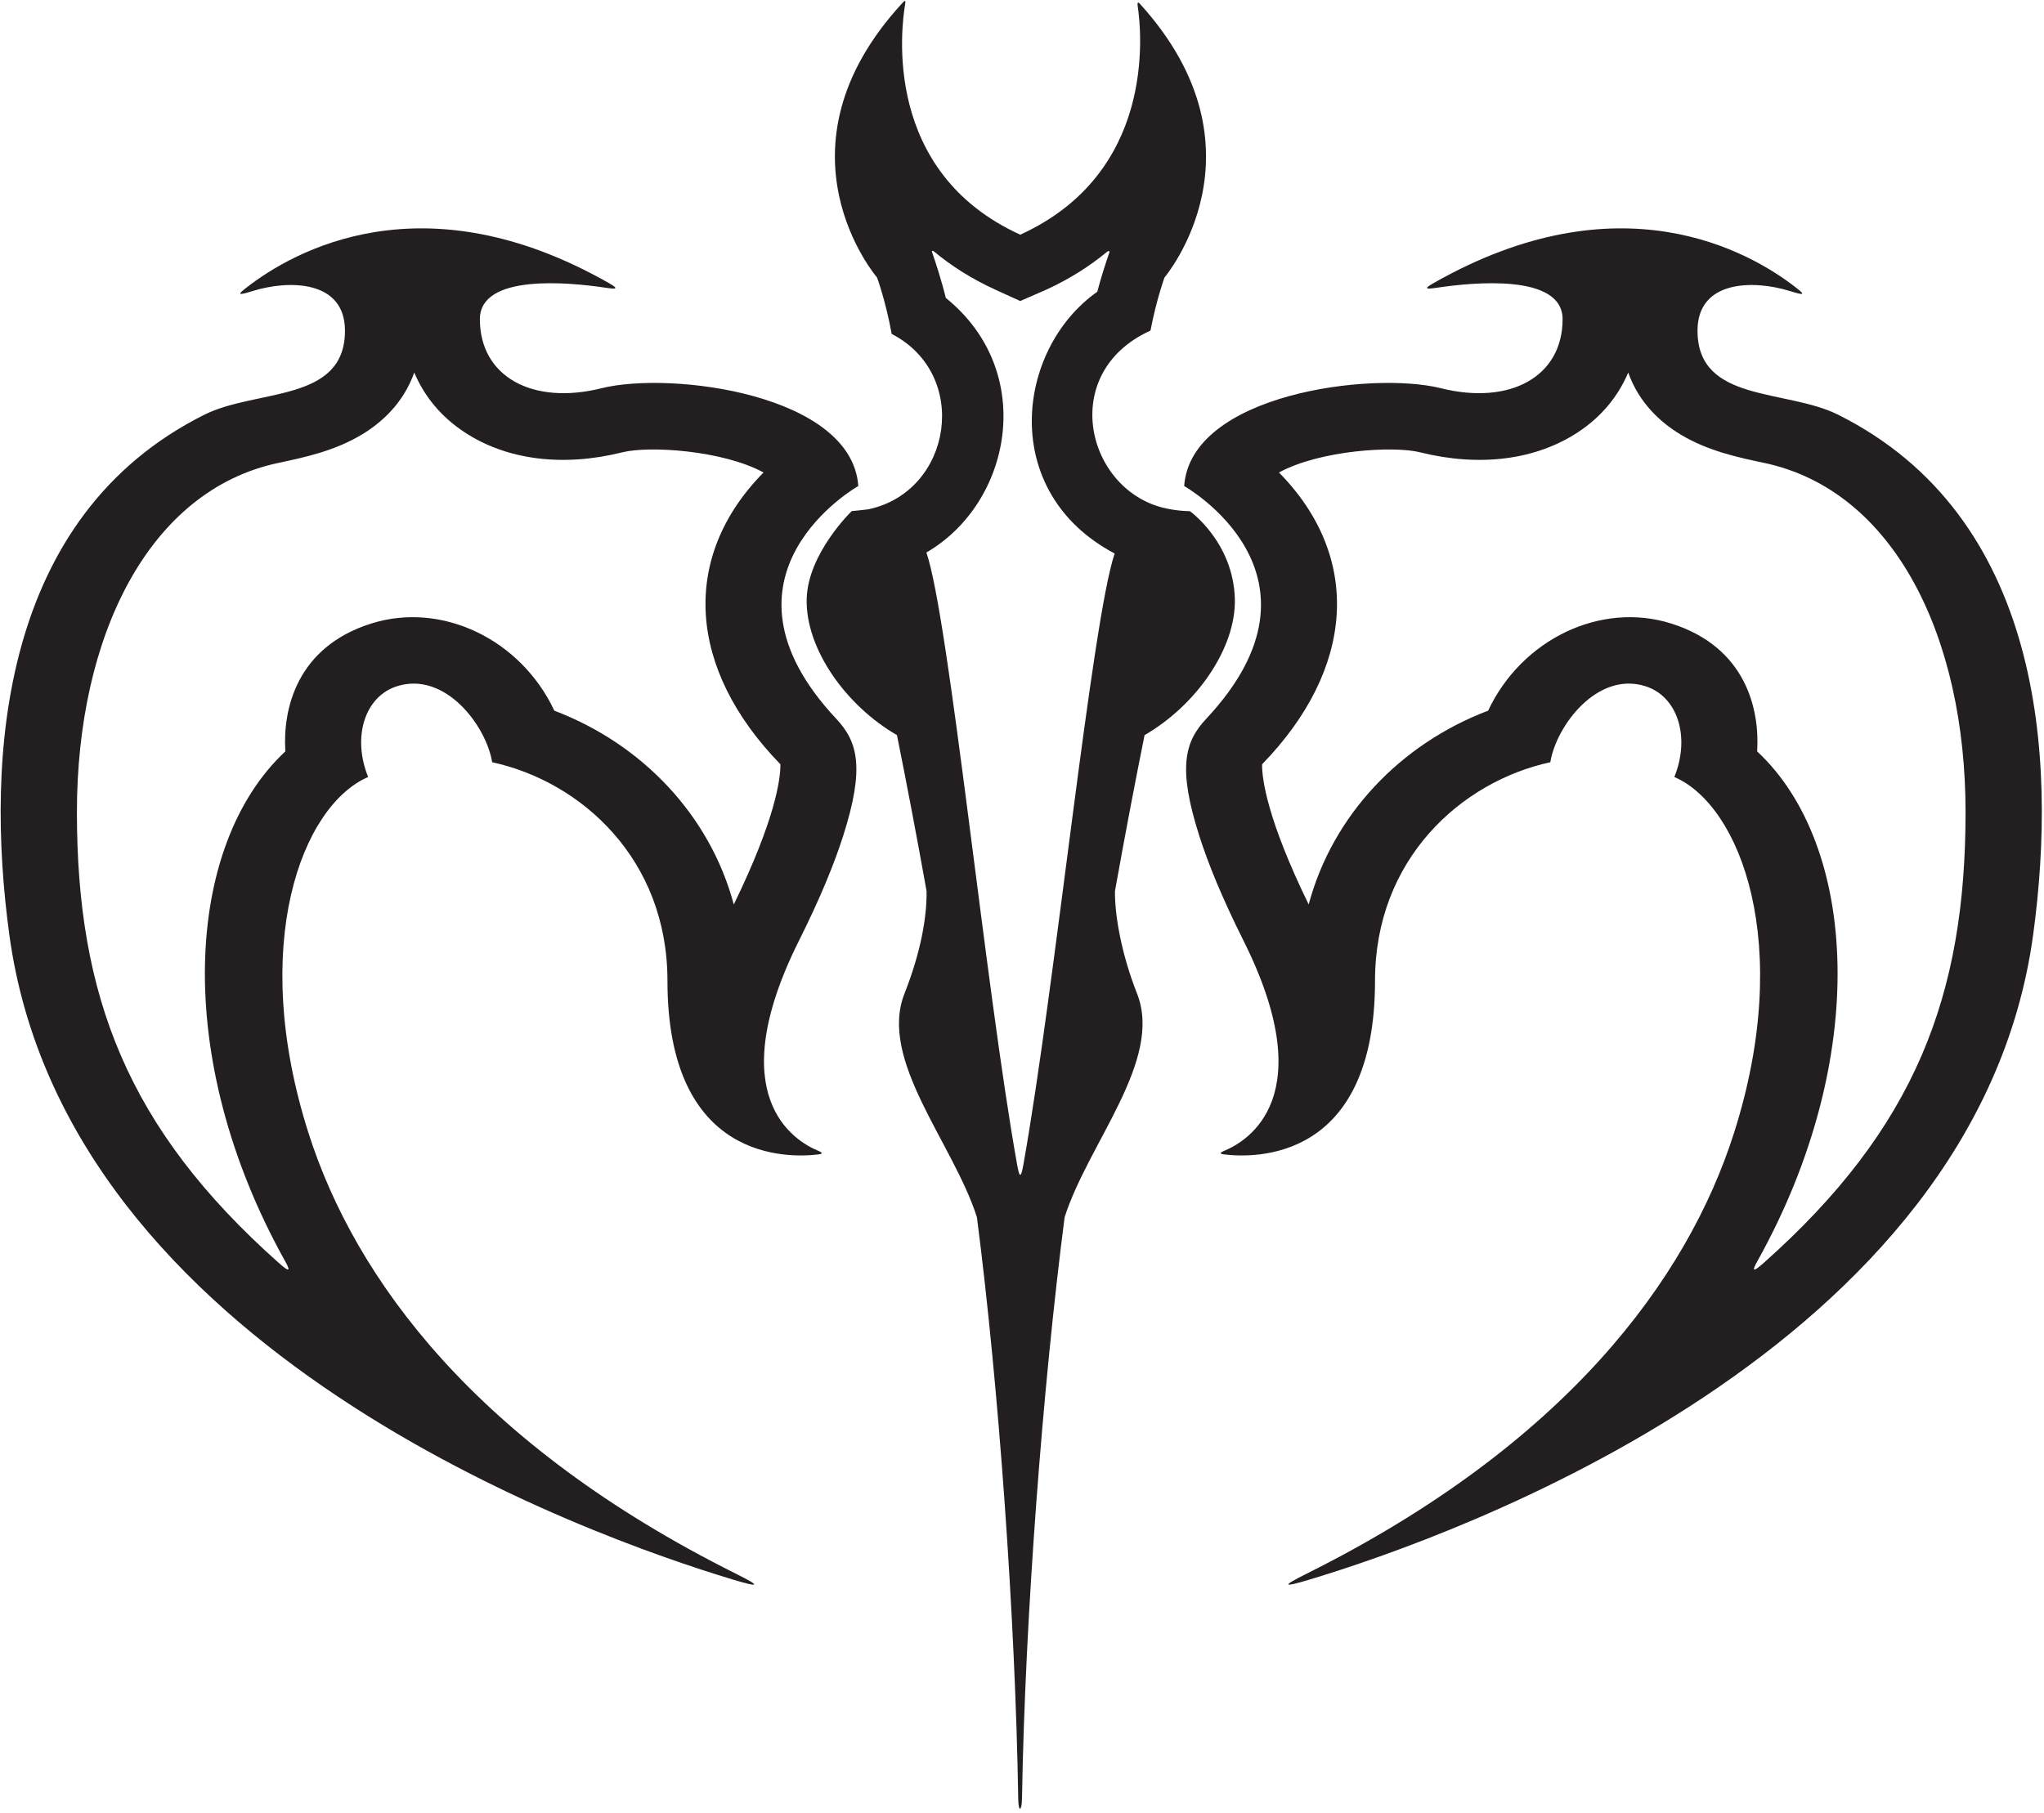 <?xml version="1.0" encoding="UTF-8"?>
<svg xmlns="http://www.w3.org/2000/svg" xmlns:xlink="http://www.w3.org/1999/xlink" width="496pt" height="440pt" viewBox="0 0 496 440" version="1.1">
<g id="surface1">
<path style=" stroke:none;fill-rule:nonzero;fill:rgb(13.73%,12.16%,12.549%);fill-opacity:1;" d="M 446.047 100.664 C 433.371 94.328 411.922 97.785 411.922 80.266 C 411.922 67.84 425.738 67.984 434.184 70.598 C 438.008 71.781 438.055 71.555 435.891 69.863 C 424.461 60.93 392.973 43.012 347.828 68.738 C 345.383 70.133 346.031 70.234 348.66 69.84 C 357.609 68.496 379.18 66.402 379.18 77.473 C 379.18 91.434 366.406 98.414 349.637 94.227 C 332.867 90.039 288.949 95.621 287.352 117.965 C 287.352 117.965 325.469 139.484 292.691 174.48 C 287.531 179.988 285.691 186.238 291.055 202.984 C 293.191 209.656 296.566 217.961 301.727 228.27 C 320.664 266.113 302.934 276.91 297.066 279.328 C 296.008 279.766 295.938 280.062 296.984 280.191 C 304.32 281.105 333.664 282.023 333.664 238.039 C 333.664 208.613 354.469 189.738 376.199 185.008 C 377.629 176.195 387.582 162.863 399.277 166.555 C 407.109 169.027 410.223 178.867 406.301 188.594 C 422.379 195.527 435.336 229.301 420.777 274.992 C 409.453 310.535 379.914 350.617 317 382 C 310.812 385.086 311.312 385.344 317.867 383.367 C 352.891 372.801 479.621 327.828 493.371 226.871 C 499.309 183.25 495.309 125.293 446.047 100.664 Z M 428.062 306.461 C 425.555 308.695 424.93 308.824 426.445 306.113 C 454.004 256.707 450.762 205.062 426.391 182.379 C 427.039 172.203 423.711 157.078 405.555 151.344 C 388.391 145.93 369.254 155.188 361.109 172.496 C 339.844 180.574 323.375 197.828 317.566 219.531 C 307.48 198.863 306.203 188.98 306.262 185.504 C 328.73 162.391 330.684 135.352 310.355 114.68 C 320.395 109.242 338.199 108.188 344.555 109.773 C 359.047 113.395 372.676 111.66 382.934 104.895 C 388.578 101.176 392.672 96.211 395.105 90.418 C 397.746 97.891 403.074 102.605 407.77 105.441 C 414.426 109.461 421.699 111.004 428.117 112.363 C 459.539 119.02 476.965 154.379 476.965 197.133 C 476.965 241.645 464.773 273.801 428.062 306.461 "/>
<path style=" stroke:none;fill-rule:nonzero;fill:rgb(13.73%,12.16%,12.549%);fill-opacity:1;" d="M 208.277 117.965 C 206.684 95.621 162.766 90.039 145.992 94.227 C 129.227 98.414 116.449 91.434 116.449 77.473 C 116.449 66.402 138.023 68.496 146.969 69.84 C 149.602 70.234 150.25 70.133 147.805 68.738 C 102.66 43.012 71.168 60.93 59.742 69.863 C 57.578 71.555 57.621 71.781 61.449 70.598 C 69.895 67.984 83.711 67.84 83.711 80.266 C 83.711 97.785 62.262 94.328 49.586 100.664 C 0.324 125.293 -3.68 183.25 2.262 226.871 C 16.008 327.828 142.742 372.801 177.762 383.367 C 184.32 385.344 184.82 385.086 178.633 382 C 115.719 350.617 86.176 310.535 74.855 274.992 C 60.297 229.301 73.254 195.527 89.332 188.594 C 85.41 178.867 88.523 169.027 96.352 166.555 C 108.047 162.863 118.004 176.195 119.43 185.008 C 141.16 189.738 161.965 208.613 161.965 238.039 C 161.965 282.023 191.312 281.105 198.648 280.191 C 199.695 280.062 199.621 279.766 198.562 279.328 C 192.695 276.91 174.969 266.113 193.906 228.27 C 199.062 217.961 202.438 209.656 204.574 202.984 C 209.938 186.238 208.098 179.988 202.938 174.48 C 170.16 139.484 208.277 117.965 208.277 117.965 Z M 178.062 219.531 C 172.254 197.828 155.785 180.574 134.52 172.496 C 126.379 155.188 107.242 145.93 90.074 151.344 C 71.922 157.078 68.594 172.203 69.242 182.379 C 44.867 205.062 41.625 256.707 69.188 306.113 C 70.699 308.824 70.078 308.695 67.566 306.461 C 30.855 273.801 18.664 241.645 18.664 197.133 C 18.664 154.379 36.094 119.02 67.516 112.363 C 73.93 111.004 81.207 109.461 87.863 105.441 C 92.559 102.605 97.883 97.891 100.527 90.418 C 102.957 96.211 107.055 101.176 112.695 104.895 C 122.953 111.66 136.586 113.395 151.074 109.773 C 157.434 108.188 175.238 109.242 185.277 114.68 C 164.949 135.352 166.902 162.391 189.371 185.504 C 189.43 188.98 188.148 198.863 178.062 219.531 "/>
<path style=" stroke:none;fill-rule:nonzero;fill:rgb(13.73%,12.16%,12.549%);fill-opacity:1;" d="M 299.648 145.285 C 299.242 131.543 288.734 124.062 288.734 124.062 C 288.734 124.062 286.344 124.109 283.078 123.43 C 263.676 119.383 256.477 90.527 279.18 80.238 C 280.633 72.664 282.574 67.359 282.574 67.359 C 282.574 67.359 308.848 36.352 276.566 0.875 C 276.156 0.426 275.945 0.57 276.07 1.41 C 277.121 8.457 280.254 42.086 247.574 56.961 C 214.121 41.734 218.668 6.781 219.66 0.883 C 219.801 0.062 219.598 0.051 218.98 0.723 C 186.137 36.363 212.828 67.359 212.828 67.359 C 212.828 67.359 214.918 73.039 216.383 81.059 C 235.477 90.883 231.105 119.176 210.855 123.59 C 210.391 123.688 206.672 124.062 206.672 124.062 C 206.672 124.062 196.078 134.27 195.754 145.285 C 195.398 157.434 205.305 171.312 217.656 178.422 C 219.922 189.684 222.363 202.41 224.84 216.285 C 224.941 222.648 223.414 231.199 219.484 241.16 C 213.105 257.332 231.328 277.461 237.062 295.438 C 242.383 336.629 246.395 392.926 247.086 436.668 C 247.137 439.883 247.945 439.773 248 436.5 C 248.727 392.816 253.023 336.59 258.34 295.453 C 264.062 277.469 282.297 257.336 275.918 241.16 C 272.016 231.273 270.473 221.789 270.562 216.27 C 273.039 202.402 275.48 189.68 277.742 178.426 C 290.098 171.316 300.004 157.438 299.648 145.285 Z M 248.336 282.676 C 247.734 286.039 247.398 285.961 246.801 282.605 C 239.035 239.109 230.312 150.148 224.801 134.102 C 245.43 122.141 251.777 90.281 229.508 72.305 C 228.574 68.41 226.996 63.527 226.152 61.129 C 226.059 60.859 226.348 60.801 226.578 60.988 C 230.809 64.508 235.766 67.691 241.629 70.359 L 247.574 73.066 L 253.77 70.359 C 259.551 67.73 264.465 64.574 268.688 61.078 C 268.965 60.844 269.324 60.906 269.215 61.227 C 268.395 63.578 267.031 67.824 266.273 70.812 C 246.477 84.746 242.281 119.461 270.488 134.348 C 264.953 150.555 256.004 239.762 248.336 282.676 "/>
</g>
</svg>
